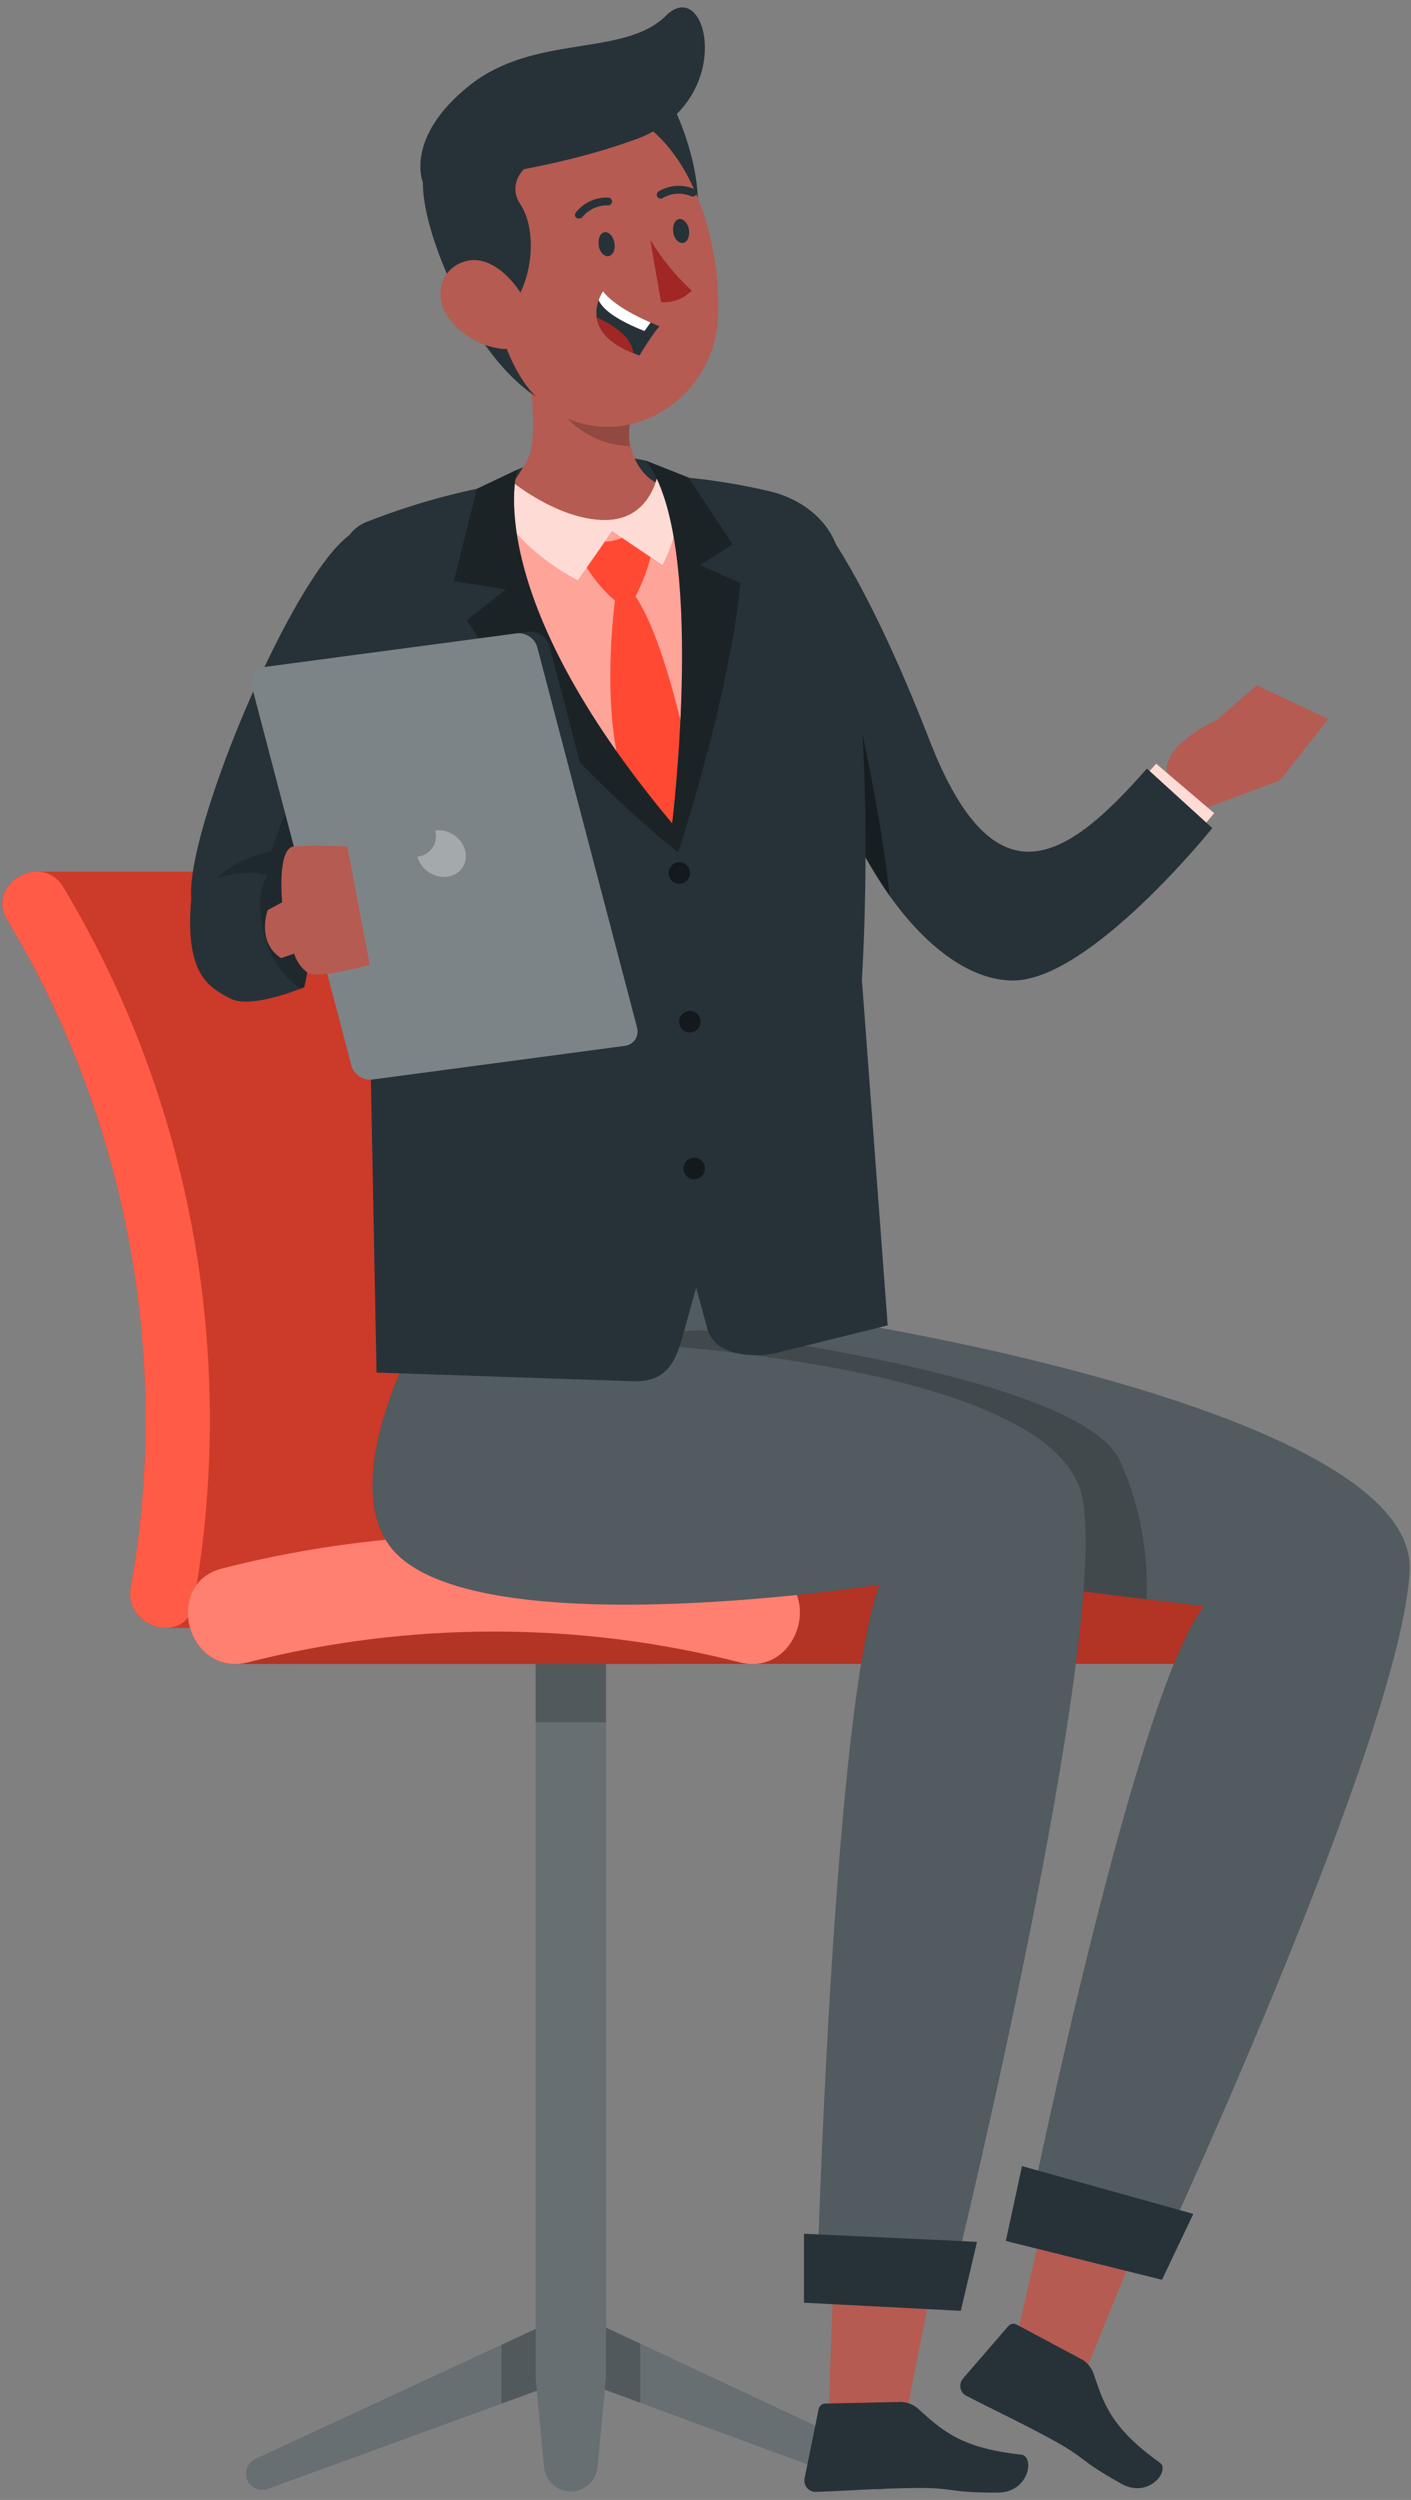 <svg width="118" height="209" viewBox="0 0 118 209" fill="none" xmlns="http://www.w3.org/2000/svg">
<rect x="0" y="0" width="118" height="209" fill="#808080" stroke="none"/>
<path d="M73.077 208.061L47.871 198.779L22.39 208.068C21.51 208.389 20.58 207.737 20.58 206.801C20.58 206.276 20.885 205.799 21.361 205.578L47.871 193.278L74.114 205.577C74.587 205.799 74.889 206.274 74.889 206.797C74.89 207.734 73.957 208.385 73.077 208.061Z" fill="#263238"/>
<path opacity="0.3" d="M73.077 208.061L47.871 198.779L22.39 208.068C21.51 208.389 20.58 207.737 20.58 206.801C20.58 206.276 20.885 205.799 21.361 205.578L47.871 193.278L74.114 205.577C74.587 205.799 74.889 206.274 74.889 206.797C74.89 207.734 73.957 208.385 73.077 208.061Z" fill="white"/>
<path opacity="0.2" d="M41.932 200.945L47.871 198.779L53.539 200.866V195.934L47.871 193.278L41.932 196.034V200.945Z" fill="black"/>
<path d="M47.735 208.276C46.581 208.276 45.616 207.399 45.507 206.25L44.795 198.778V136.761H50.674V198.778L49.962 206.25C49.854 207.399 48.889 208.276 47.735 208.276Z" fill="#263238"/>
<path opacity="0.3" d="M47.735 208.276C46.581 208.276 45.616 207.399 45.507 206.25L44.795 198.778V136.761H50.674V198.778L49.962 206.25C49.854 207.399 48.889 208.276 47.735 208.276Z" fill="white"/>
<path opacity="0.2" d="M50.675 136.762H44.796V143.984H50.675V136.762Z" fill="black"/>
<path d="M34.55 72.868C35.391 72.852 36.235 73.228 36.798 74.163C47.566 92.069 51.391 113.594 47.676 134.13C47.443 135.417 46.562 136.017 45.584 136.083C43.954 136.194 14.938 136.091 13.886 136.089C12.304 136.086 10.565 134.741 10.937 132.687C14.389 113.603 10.588 93.501 0.606 76.901C-0.634 74.838 1.195 72.902 3.044 72.867C3.885 72.852 32.701 72.904 34.55 72.868Z" fill="#FF4933"/>
<path opacity="0.2" d="M34.55 72.868C35.391 72.852 36.235 73.228 36.798 74.163C47.566 92.069 51.391 113.594 47.676 134.13C47.443 135.417 46.562 136.017 45.584 136.083C43.954 136.194 14.938 136.091 13.886 136.089C12.304 136.086 10.565 134.741 10.937 132.687C14.389 113.603 10.588 93.501 0.606 76.901C-0.634 74.838 1.195 72.902 3.044 72.867C3.885 72.852 32.701 72.904 34.55 72.868Z" fill="black"/>
<path d="M10.937 132.688C14.389 113.604 10.588 93.502 0.606 76.902C-1.198 73.901 3.492 71.17 5.292 74.163C16.06 92.069 19.885 113.594 16.17 134.13C15.549 137.562 10.318 136.108 10.937 132.688Z" fill="#FF4933"/>
<g opacity="0.1">
<path d="M10.937 132.688C14.389 113.604 10.588 93.502 0.606 76.902C-1.198 73.901 3.492 71.17 5.292 74.163C16.06 92.069 19.885 113.594 16.17 134.13C15.549 137.562 10.318 136.108 10.937 132.688Z" fill="white"/>
</g>
<path d="M101.419 131.117C94.768 129.421 87.933 128.488 81.08 128.316C74.017 128.139 47.579 128.289 41.301 128.287C33.659 128.284 26.016 129.226 18.601 131.117C13.94 132.306 15.377 139.032 19.587 139.11C19.959 139.117 99.879 139.093 100.173 139.106C104.577 139.306 106.183 132.332 101.419 131.117Z" fill="#FF4933"/>
<path opacity="0.3" d="M101.419 131.117C94.768 129.421 87.933 128.488 81.08 128.316C74.017 128.139 47.579 128.289 41.301 128.287C33.659 128.284 26.016 129.226 18.601 131.117C13.94 132.306 15.377 139.032 19.587 139.11C19.959 139.117 99.879 139.093 100.173 139.106C104.577 139.306 106.183 132.332 101.419 131.117Z" fill="black"/>
<path d="M20.765 138.966C34.19 135.542 48.411 135.542 61.836 138.966C66.914 140.261 69.081 132.412 64 131.116C49.171 127.334 33.43 127.334 18.601 131.116C13.528 132.41 15.678 140.264 20.765 138.966Z" fill="#FF4933"/>
<g opacity="0.3">
<path d="M20.765 138.966C34.19 135.542 48.411 135.542 61.836 138.966C66.914 140.261 69.081 132.412 64 131.116C49.171 127.334 33.43 127.334 18.601 131.116C13.528 132.41 15.678 140.264 20.765 138.966Z" fill="white"/>
</g>
<path d="M70.257 99.535H34.46V113.883H70.257V99.535Z" fill="#263238"/>
<path opacity="0.2" d="M70.257 99.535H34.46V113.883H70.257V99.535Z" fill="white"/>
<path d="M89.531 175.741L84.822 196.25L90.667 198.514L99.089 177.885L89.531 175.741Z" fill="#B55B52"/>
<path d="M90.328 197.173L85.016 194.332C84.785 194.208 84.499 194.26 84.327 194.458L80.535 198.847C80.196 199.234 80.234 199.822 80.621 200.162C80.671 200.206 80.725 200.244 80.782 200.276C83.012 201.427 85.041 202.364 87.789 203.848C91.034 205.597 90.002 205.541 93.788 207.65C96.071 208.918 97.899 206.531 96.993 205.878C92.834 202.914 92.28 200.859 91.419 198.335C91.21 197.828 90.822 197.414 90.328 197.173Z" fill="#263238"/>
<path d="M42.135 112.121L70.852 110.539C70.852 110.539 118.564 118.001 117.885 131.342C117.207 144.683 97.76 186.742 97.76 186.742L86.374 183.576C86.374 183.576 95.046 141.291 100.699 134.282C100.699 134.282 65.068 130.102 56.153 127.725C51.248 126.415 39.421 128.626 42.135 112.121Z" fill="#263238"/>
<path opacity="0.2" d="M42.135 112.121L70.852 110.539C70.852 110.539 118.564 118.001 117.885 131.342C117.207 144.683 97.76 186.742 97.76 186.742L86.374 183.576C86.374 183.576 95.046 141.291 100.699 134.282C100.699 134.282 65.068 130.102 56.153 127.725C51.248 126.415 39.421 128.626 42.135 112.121Z" fill="white"/>
<path opacity="0.2" d="M95.879 133.7C96.008 131.008 95.742 126.815 93.691 122.184C91.037 116.191 69.197 112.598 58.748 111.206L42.136 112.121C39.422 128.627 51.248 126.416 56.156 127.724C63.036 129.56 85.838 132.469 95.879 133.7Z" fill="black"/>
<path d="M70.023 181.39L69.269 202.419L75.601 202.721L79.814 181.691L70.023 181.39Z" fill="#B55B52"/>
<path d="M75.145 200.809L69.012 200.939C68.745 200.944 68.517 201.133 68.463 201.395L67.288 207.183C67.18 207.696 67.508 208.199 68.021 208.307C68.087 208.321 68.154 208.328 68.221 208.327C70.774 208.236 73.043 208.055 76.224 208.001C79.977 207.934 79.033 208.4 83.446 208.382C86.105 208.369 86.536 205.338 85.407 205.21C80.236 204.655 78.719 203.107 76.695 201.297C76.255 200.949 75.704 200.776 75.145 200.809Z" fill="#263238"/>
<path d="M85.469 181.089L99.795 185.083L97.175 190.591L84.117 187.345L85.469 181.089Z" fill="#263238"/>
<path d="M49.823 112.122C49.823 112.122 88.264 113.479 90.525 125.237C92.786 136.995 79.897 189.681 79.897 189.681H68.365C68.365 189.681 69.722 142.422 73.566 132.472C73.566 132.472 41.909 137.447 33.543 130.262C27.563 125.127 34.674 112.119 34.674 112.119L49.823 112.122Z" fill="#263238"/>
<path opacity="0.2" d="M49.823 112.122C49.823 112.122 88.264 113.479 90.525 125.237C92.786 136.995 79.897 189.681 79.897 189.681H68.365C68.365 189.681 69.722 142.422 73.566 132.472C73.566 132.472 41.909 137.447 33.543 130.262C27.563 125.127 34.674 112.119 34.674 112.119L49.823 112.122Z" fill="white"/>
<path d="M67.234 186.741L81.706 187.42L80.349 193.186L67.234 192.508V186.741Z" fill="#263238"/>
<path d="M100.889 67.533L107.053 65.233L101.802 60.165C101.802 60.165 96.426 62.55 97.771 65.268L100.889 67.533Z" fill="#B55B52"/>
<path d="M111.083 60.11L105.089 57.286L101.803 60.164L107.053 65.232L111.083 60.11Z" fill="#B55B52"/>
<path d="M93.062 67.803L96.691 63.849L101.544 67.983L97.611 72.628L93.062 67.803Z" fill="#FF4933"/>
<path opacity="0.8" d="M93.062 67.803L96.691 63.849L101.544 67.983L97.611 72.628L93.062 67.803Z" fill="white"/>
<path d="M68.471 43.477C68.471 43.477 72.257 47.785 77.727 61.868C83.196 75.951 89.258 71.844 95.914 64.251L101.383 69.23C101.383 69.23 91.158 81.97 84.723 81.97C77.559 81.97 70.606 70.865 69.207 63.107C67.808 55.349 68.471 43.477 68.471 43.477Z" fill="#263238"/>
<path opacity="0.4" d="M69.809 51.624L67.774 49.923L66.822 55.341C66.956 56.913 67.14 58.445 67.392 59.843C68.19 64.266 71.185 70.067 74.404 74.894C73.23 64.17 69.809 51.624 69.809 51.624Z" fill="black"/>
<path d="M30.922 85.411L31.49 114.747L53.091 115.476C55.912 115.506 56.566 113.603 57.157 111.471L58.219 107.636L59.16 111.104C59.733 113.216 62.687 113.567 64.831 113.129L74.236 110.801L72.078 81.906C72.078 81.906 73.529 60.148 70.128 46.216C69.48 43.564 67.062 41.716 64.407 41.082C58.364 39.639 45.381 37.827 30.64 43.641C29.27 44.181 28.43 45.579 28.611 47.04L30.922 85.411Z" fill="#263238"/>
<path opacity="0.5" d="M57.708 72.981C57.708 73.477 57.306 73.879 56.81 73.879C56.314 73.879 55.912 73.477 55.912 72.981C55.912 72.485 56.314 72.083 56.81 72.083C57.306 72.083 57.708 72.485 57.708 72.981Z" fill="black"/>
<path opacity="0.5" d="M58.591 85.411C58.591 85.907 58.189 86.309 57.693 86.309C57.197 86.309 56.795 85.907 56.795 85.411C56.795 84.915 57.197 84.513 57.693 84.513C58.189 84.513 58.591 84.915 58.591 85.411Z" fill="black"/>
<path opacity="0.5" d="M58.953 97.689C58.953 98.185 58.551 98.587 58.055 98.587C57.559 98.587 57.157 98.185 57.157 97.689C57.157 97.193 57.559 96.791 58.055 96.791C58.551 96.79 58.953 97.193 58.953 97.689Z" fill="black"/>
<path d="M43.264 39.257C43.264 39.257 48.036 37.187 54.012 38.511L56.218 39.768L56.992 42.225L54.198 44.415L47.601 45.086L42.148 42.831L42.451 40.408L43.264 39.257Z" fill="#263238"/>
<path d="M55.337 40.525C53.151 39.943 51.602 36.132 53.402 33.682L43.842 26.28C45.236 39.632 44.553 37.203 42.565 41.042C42.565 41.042 43.943 45.493 51.648 44.109C56.652 43.211 55.337 40.525 55.337 40.525Z" fill="#B55B52"/>
<path opacity="0.2" d="M53.401 33.682L43.777 26.547C44.024 28.429 44.05 28.443 44.183 29.802C45.2 31.868 47.259 37.132 52.684 37.289C52.446 36.342 52.716 34.284 53.401 33.682Z" fill="black"/>
<path d="M42.705 47.576L45.33 56.126L51.431 64.944L56.438 70.15L58.312 62.516L57.709 46.585L57.614 43.154L56.212 41.181L53.986 43.133L52.09 43.865L49.313 43.888L42.02 41.671L42.705 47.576Z" fill="#FF4933"/>
<path opacity="0.8" d="M42.705 47.576L45.33 56.126L51.431 64.944L56.438 70.15L58.312 62.516L57.709 46.585L57.614 43.154L56.212 41.181L53.986 43.133L52.09 43.865L49.313 43.888L42.02 41.671L42.705 47.576Z" fill="#FF4933"/>
<path opacity="0.5" d="M42.705 47.576L45.33 56.126L51.431 64.944L56.438 70.15L58.312 62.516L57.709 46.585L57.614 43.154L56.212 41.181L53.986 43.133L52.09 43.865L49.313 43.888L42.02 41.671L42.705 47.576Z" fill="white"/>
<path d="M48.591 46.585C48.591 46.585 49.477 48.545 51.431 50.215C51.431 50.215 50.208 58.931 52.088 65.034L56.436 70.15L57.708 63.822C57.708 63.822 55.761 53.696 53.149 49.865C53.149 49.865 54.237 47.807 54.596 45.695L53.036 44.415C53.036 44.415 50.871 45.961 49.57 44.884L48.591 46.585Z" fill="#FF4933"/>
<path d="M42.532 40.046C42.532 40.046 46.556 43.475 50.599 43.475C54.642 43.475 55.09 39.256 55.09 39.256L56.795 41.099C56.795 41.099 57.066 44.095 55.405 47.249L51.186 44.403L48.327 48.518C48.327 48.518 43.855 46.364 41.664 42.504L42.532 40.046Z" fill="#FF4933"/>
<path opacity="0.8" d="M42.532 40.046C42.532 40.046 46.556 43.475 50.599 43.475C54.642 43.475 55.09 39.256 55.09 39.256L56.795 41.099C56.795 41.099 57.066 44.095 55.405 47.249L51.186 44.403L48.327 48.518C48.327 48.518 43.855 46.364 41.664 42.504L42.532 40.046Z" fill="white"/>
<path d="M43.264 39.257C43.264 39.257 39.963 49.43 56.211 68.833C56.211 68.833 59.128 45.063 54.013 38.51L57.568 39.915L61.267 45.507L58.556 47.249L61.909 48.744C61.909 48.744 61.432 56.447 56.713 71.265C56.713 71.265 46.032 63.006 39.05 51.858L42.3 49.267L37.956 48.581L39.887 40.862L43.264 39.257Z" fill="#263238"/>
<path opacity="0.3" d="M43.264 39.257C43.264 39.257 39.963 49.43 56.211 68.833C56.211 68.833 59.128 45.063 54.013 38.51L57.568 39.915L61.267 45.507L58.556 47.249L61.909 48.744C61.909 48.744 61.432 56.447 56.713 71.265C56.713 71.265 46.032 63.006 39.05 51.858L42.3 49.267L37.956 48.581L39.887 40.862L43.264 39.257Z" fill="black"/>
<path opacity="0.4" d="M29.045 49.872L33.276 73.444L33.771 72.83C36.087 60.745 32.854 49.172 32.854 49.172L31.568 49.857L29.045 49.872Z" fill="black"/>
<path d="M55.968 8.176C55.968 8.176 60.566 16.691 57.029 21.869C53.49 27.047 47.478 10.282 47.478 10.282L55.968 8.176Z" fill="#263238"/>
<path d="M60.039 26.688C60.018 27.034 59.978 27.376 59.919 27.713C59.72 28.939 59.282 30.076 58.677 31.083C58.042 32.158 57.207 33.074 56.244 33.808C54.491 35.142 52.314 35.849 50.091 35.655C48.618 35.527 47.122 35.009 45.722 34.007C41.681 31.158 41.059 27.148 39.464 20.459C39.101 19.022 39.066 17.523 39.394 16.085C40.512 11.008 45.541 7.809 50.602 8.931C57.711 10.45 60.419 20.342 60.039 26.688Z" fill="#B55B52"/>
<path d="M50.075 20.531C50.134 21.084 50.539 21.476 50.905 21.411C51.271 21.346 51.476 20.844 51.382 20.295C51.288 19.745 50.909 19.35 50.552 19.415C50.195 19.479 49.98 19.972 50.075 20.531Z" fill="#263238"/>
<path d="M56.308 19.427C56.367 19.98 56.781 20.372 57.138 20.307C57.495 20.243 57.709 19.741 57.615 19.191C57.521 18.641 57.142 18.246 56.785 18.311C56.428 18.375 56.217 18.904 56.308 19.427Z" fill="#263238"/>
<path d="M54.376 20.049C55.331 21.619 56.498 23.05 57.845 24.3C57.175 24.984 56.237 25.337 55.283 25.264L54.376 20.049Z" fill="#A02724"/>
<path d="M58.147 16.355C58.052 16.432 57.922 16.453 57.808 16.409C57.04 16.079 56.161 16.13 55.437 16.548C55.289 16.652 55.086 16.616 54.982 16.469C54.878 16.321 54.914 16.117 55.061 16.014L55.062 16.013C55.964 15.462 57.077 15.382 58.049 15.799C58.218 15.861 58.305 16.049 58.243 16.218C58.242 16.221 58.241 16.223 58.24 16.225C58.216 16.274 58.185 16.317 58.147 16.355Z" fill="#263238"/>
<path d="M48.4 18.257C48.334 18.267 48.267 18.255 48.208 18.225C48.067 18.112 48.044 17.907 48.157 17.766C48.158 17.764 48.16 17.762 48.162 17.76C48.817 16.926 49.838 16.464 50.897 16.52C51.076 16.54 51.205 16.702 51.185 16.881V16.882C51.16 17.06 51.001 17.186 50.823 17.17C49.986 17.15 49.188 17.527 48.672 18.186C48.596 18.248 48.497 18.274 48.4 18.257Z" fill="#263238"/>
<path d="M42.935 11.13L43.966 14.004C43.114 14.74 42.777 15.967 43.488 17.03C45.006 19.3 44.469 23.477 42.91 25.447C42.91 25.447 42.607 24.383 41.756 24.845C40.905 25.307 42.427 30.859 44.807 33.133C44.807 33.133 41.577 31.321 38.728 25.775C36.093 20.646 34.89 16.146 35.532 13.786L42.935 11.13Z" fill="#263238"/>
<path d="M37.487 26.533C38.509 27.932 40.045 28.869 41.757 29.137C44.026 29.477 44.878 27.376 44.016 25.379C43.233 23.611 41.109 21.241 38.944 21.837C36.779 22.434 36.254 24.8 37.487 26.533Z" fill="#B55B52"/>
<path d="M35.363 15.243C35.363 15.243 33.795 11.518 39.254 7.152C44.713 2.786 52.172 4.81 55.693 1.312C59.214 -2.185 61.684 8.53 53.208 11.631C44.732 14.731 35.363 15.243 35.363 15.243Z" fill="#263238"/>
<path d="M55.156 27.272C54.439 28.085 53.479 29.725 53.479 29.725C53.315 29.665 53.151 29.605 52.99 29.536C50.783 28.664 50.047 27.53 49.901 26.538C49.823 25.995 49.928 25.49 50.066 25.099C50.22 24.645 50.433 24.356 50.433 24.356C51.327 25.517 53.321 26.489 54.409 26.963C54.861 27.166 55.156 27.272 55.156 27.272Z" fill="#263238"/>
<path d="M54.408 26.963L53.895 27.674C51.818 26.848 50.467 25.987 50.065 25.1C50.219 24.646 50.432 24.357 50.432 24.357C51.326 25.517 53.321 26.489 54.408 26.963Z" fill="white"/>
<path d="M52.989 29.536C50.782 28.664 50.046 27.53 49.9 26.538C50.641 26.864 51.497 27.34 52.159 27.992C52.666 28.489 52.892 29.036 52.989 29.536Z" fill="#A02724"/>
<path d="M16.198 75.979C17.244 78.222 19.041 78.435 20.887 77.522C22.349 76.801 23.852 75.36 25.029 73.665C25.872 72.457 26.997 70.64 28.154 68.722C30.631 64.571 33.209 59.963 33.209 59.963C34.764 57.794 35.767 55.238 34.914 51.647C33.419 47.199 31.579 44.642 29.75 44.414C24.765 46.799 14.332 71.96 16.198 75.979Z" fill="#263238"/>
<path opacity="0.2" d="M20.887 77.522C22.349 76.801 23.852 75.36 25.029 73.665C25.872 72.457 26.997 70.64 28.154 68.722C26.733 66.113 25.221 64.053 25.221 64.053L22.704 71.127C22.704 71.127 18.29 72.132 17.59 74.436C17.326 75.31 18.828 76.548 20.887 77.522Z" fill="black"/>
<path d="M21.04 57.302L29.381 89.084C29.576 89.829 30.36 90.353 31.124 90.251L53.247 87.303C54.012 87.201 54.476 86.511 54.281 85.766L45.94 53.985C45.745 53.24 44.962 52.716 44.197 52.818L22.074 55.766C21.309 55.867 20.844 56.557 21.04 57.302Z" fill="#263238"/>
<path opacity="0.4" d="M21.04 57.302L29.381 89.084C29.576 89.829 30.36 90.353 31.124 90.251L52.241 87.437C53.006 87.335 53.47 86.645 53.275 85.9L44.934 54.118C44.739 53.373 43.955 52.849 43.191 52.951L22.074 55.765C21.309 55.867 20.844 56.557 21.04 57.302Z" fill="white"/>
<path opacity="0.3" d="M36.396 69.421C37.495 69.275 38.614 70.024 38.894 71.094C39.175 72.164 38.512 73.151 37.413 73.297C36.314 73.443 35.195 72.694 34.914 71.624C36.014 71.477 36.677 70.491 36.396 69.421Z" fill="white"/>
<path d="M19.244 83.47C20.736 84.262 24.096 83.064 25.121 82.658C25.324 82.587 25.436 82.536 25.436 82.536C25.436 82.536 27.273 76.548 22.493 73.31C22.462 73.29 22.422 73.259 22.381 73.249C20.859 72.427 16.139 73.482 15.997 75.076C15.428 81.47 17.468 82.536 19.244 83.47Z" fill="#263238"/>
<path opacity="0.2" d="M22.156 78.354C22.735 80.516 24.003 81.856 25.12 82.657C25.323 82.586 25.435 82.535 25.435 82.535C25.435 82.535 27.272 76.547 22.492 73.309C22.461 73.289 22.421 73.258 22.38 73.248C21.963 73.787 21.314 75.208 22.156 78.354Z" fill="black"/>
<path d="M29.049 70.76C29.049 70.76 25.983 70.626 24.572 70.76C23.16 70.894 23.596 75.431 23.596 75.431L22.386 76.086C22.386 76.086 21.404 78.758 23.513 80.099L24.596 79.728C24.596 79.728 24.902 80.799 25.771 81.334C26.64 81.869 30.923 80.665 30.923 80.665L29.049 70.76Z" fill="#B55B52"/>
</svg>
